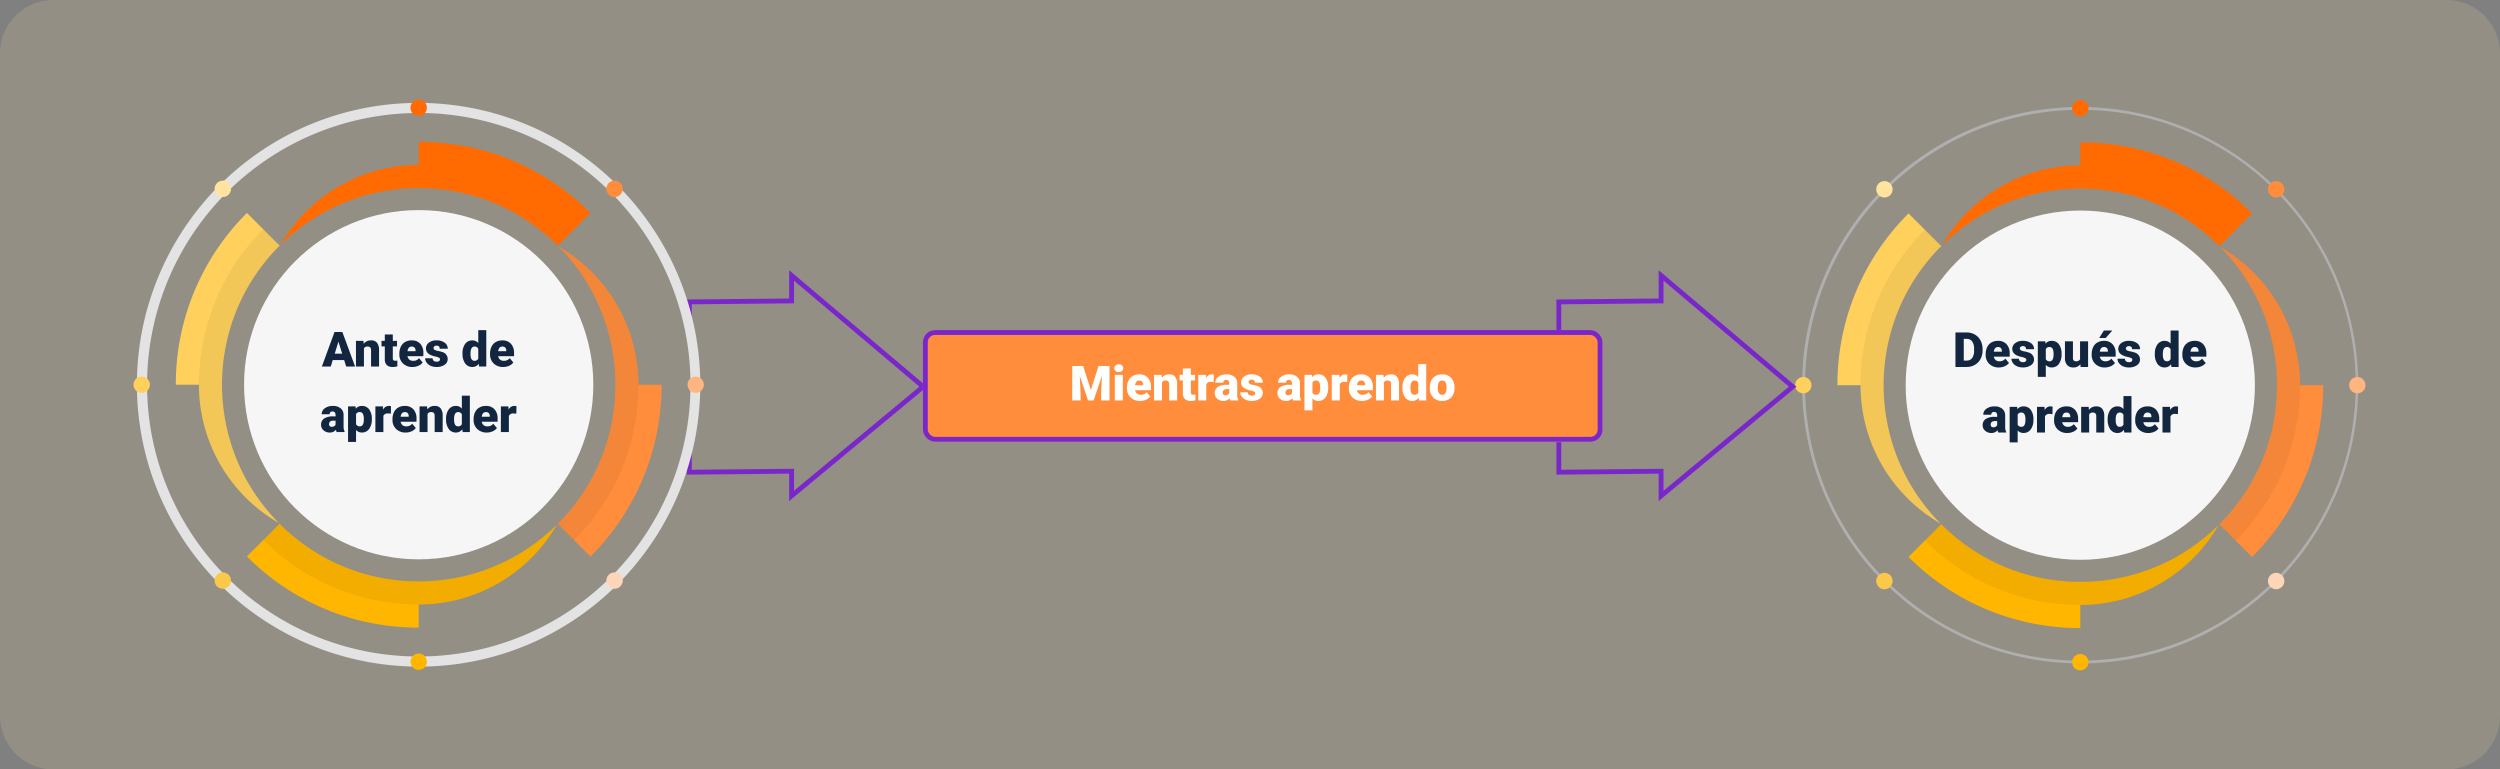 <svg xmlns="http://www.w3.org/2000/svg" width="1030" height="317" viewBox="0 0 1030 317">
  <rect x="0" y="0" width="1030" height="317" fill="#808080" stroke="none"/>
  <g id="Grupo_124313" data-name="Grupo 124313" transform="translate(-285 -5216)">
    <path id="Trazado_188113" data-name="Trazado 188113" d="M22,0h986a22,22,0,0,1,22,22V295a22,22,0,0,1-22,22H22A22,22,0,0,1,0,295V22A22,22,0,0,1,22,0Z" transform="translate(285 5216)" fill="#ffe39f" opacity="0.15"/>
    <g id="Grupo_124254" data-name="Grupo 124254" transform="translate(100.237 16)">
      <g id="Grupo_124253" data-name="Grupo 124253" transform="translate(266.938 4312.527)">
        <g id="Grupo_57996" data-name="Grupo 57996" transform="translate(657.405 928.663)">
          <g id="Grupo_57995" data-name="Grupo 57995" transform="translate(0 0)">
            <g id="Grupo_57990" data-name="Grupo 57990" transform="translate(2.86 2.863)">
              <path id="Trazado_112166" data-name="Trazado 112166" d="M137.9,252.534A114.667,114.667,0,0,1,93.275,32.267a114.666,114.666,0,0,1,89.241,211.256A113.832,113.832,0,0,1,137.9,252.534Zm0-228.087A113.478,113.478,0,0,0,93.739,242.429,113.478,113.478,0,0,0,182.058,33.362,112.747,112.747,0,0,0,137.9,24.447Z" transform="translate(-23.257 -23.257)" fill="#afafaf"/>
            </g>
            <g id="Grupo_57991" data-name="Grupo 57991" transform="translate(17.435 17.438)">
              <path id="Trazado_112167" data-name="Trazado 112167" d="M147.219,68.473h0l6.731-6.731,6.731-6.731a99.426,99.426,0,0,0-70.756-29.3v9.516A65.7,65.7,0,0,0,32.946,68.157h0A81.744,81.744,0,0,1,46.628,57.248l.524-.333c2.137-1.333,4.333-2.559,6.57-3.684l.036-.018a81.4,81.4,0,0,1,72.327,0l.054.03q1.643.821,3.249,1.72l.428.244c.922.518,1.833,1.065,2.732,1.625l.857.536q1.116.714,2.214,1.47c.333.226.661.458.994.69a81.954,81.954,0,0,1,10.284,8.63l.232.411Z" transform="translate(10.142 -25.706)" fill="#ff6b00"/>
              <path id="Trazado_112168" data-name="Trazado 112168" d="M68.157,158.365a81.5,81.5,0,0,1-10.909-13.682l-.333-.524q-2-3.2-3.684-6.57l-.018-.036a81.4,81.4,0,0,1,0-72.327l.03-.054q.821-1.643,1.72-3.249l.244-.423c.518-.922,1.065-1.833,1.625-2.738l.536-.857c.476-.744.964-1.476,1.47-2.208.226-.333.458-.667.69-1a81.951,81.951,0,0,1,8.63-10.284l.411-.226-.1-.1h0l-6.731-6.731L55.011,30.63a99.44,99.44,0,0,0-29.3,70.762h9.516a65.693,65.693,0,0,0,32.935,56.973Z" transform="translate(-25.706 -1.325)" fill="#ffd05c"/>
              <path id="Trazado_112169" data-name="Trazado 112169" d="M144.159,63.779q-3.2,2-6.57,3.684l-.036.018a80.6,80.6,0,0,1-36.161,8.475,80.629,80.629,0,0,1-36.167-8.475l-.054-.024q-1.643-.821-3.249-1.726l-.423-.238q-1.384-.786-2.738-1.625c-.286-.179-.571-.363-.857-.542-.744-.476-1.476-.964-2.208-1.464q-.5-.339-1-.7a81.448,81.448,0,0,1-10.284-8.63l-.226-.4-.1.089h0l-6.731,6.731L30.63,65.683a99.421,99.421,0,0,0,70.762,29.311V85.478a65.713,65.713,0,0,0,56.973-32.935v-.006a81.2,81.2,0,0,1-13.682,10.909Z" transform="translate(-1.325 105.139)" fill="#ffb600"/>
              <path id="Trazado_112170" data-name="Trazado 112170" d="M85.478,89.925A65.708,65.708,0,0,0,52.537,32.946h0A81.444,81.444,0,0,1,63.446,46.628l.333.524c1.333,2.137,2.565,4.333,3.684,6.57l.018.036a80.629,80.629,0,0,1,8.475,36.167,80.6,80.6,0,0,1-8.475,36.161l-.024.054q-.821,1.643-1.726,3.249l-.238.428q-.786,1.384-1.625,2.732c-.179.286-.363.571-.542.857q-.714,1.116-1.464,2.214c-.232.333-.458.661-.7.994a81.957,81.957,0,0,1-8.63,10.284l-.4.232.089.089h0l6.731,6.731,6.731,6.731A99.407,99.407,0,0,0,94.994,89.925Z" transform="translate(105.139 10.142)" fill="#ff8d3b"/>
            </g>
            <circle id="Elipse_6296" data-name="Elipse 6296" cx="71.945" cy="71.945" r="71.945" transform="translate(45.555 45.558)" fill="#f6f6f6"/>
            <g id="Grupo_57993" data-name="Grupo 57993" transform="translate(26.952 26.954)" opacity="0.05" style="mix-blend-mode: multiply;isolation: isolate">
              <path id="Trazado_112171" data-name="Trazado 112171" d="M32.946,60.24h0A81.744,81.744,0,0,1,46.628,49.331L47.152,49c2.137-1.333,4.333-2.559,6.57-3.684l.036-.018a81.4,81.4,0,0,1,72.327,0l.054.03q1.643.821,3.249,1.72l.428.244c.922.518,1.833,1.065,2.732,1.625l.857.536q1.116.714,2.214,1.47c.333.226.661.458.994.69A81.955,81.955,0,0,1,146.9,60.24l.232.411.089-.1h0l6.731-6.731h0A90.267,90.267,0,0,0,89.925,27.3c-.506,0-1.006.012-1.512.018A65.72,65.72,0,0,0,32.946,60.24Z" transform="translate(0.626 -27.305)" fill="#ff6b00"/>
              <path id="Trazado_112172" data-name="Trazado 112172" d="M60.24,152.765h0a81.5,81.5,0,0,1-10.909-13.682L49,138.559q-2-3.2-3.684-6.57l-.018-.036a81.4,81.4,0,0,1,0-72.327l.03-.054q.821-1.643,1.72-3.249l.244-.423c.518-.922,1.065-1.833,1.625-2.738l.536-.857c.476-.744.964-1.476,1.47-2.208.226-.333.458-.667.69-.994a81.584,81.584,0,0,1,8.63-10.29l.411-.226-.1-.1h0l-6.731-6.731A90.281,90.281,0,0,0,27.3,95.792h0c0,.5.012,1.006.018,1.506A65.7,65.7,0,0,0,60.24,152.765Z" transform="translate(-27.305 -5.242)"/>
              <path id="Trazado_112173" data-name="Trazado 112173" d="M152.765,52.543h0a81.466,81.466,0,0,1-13.682,10.9l-.524.333q-3.2,2-6.57,3.684l-.036.018a80.6,80.6,0,0,1-36.161,8.475,80.629,80.629,0,0,1-36.167-8.475l-.054-.024q-1.643-.821-3.249-1.726l-.423-.238q-1.384-.786-2.738-1.625c-.286-.179-.571-.363-.857-.542-.744-.476-1.476-.964-2.208-1.464-.333-.226-.667-.458-.994-.7a81.534,81.534,0,0,1-10.29-8.624l-.226-.411-.1.1-6.731,6.725A90.261,90.261,0,0,0,95.792,85.478h0c.5,0,1.006-.012,1.506-.024A65.686,65.686,0,0,0,152.765,52.543Z" transform="translate(-5.242 95.623)"/>
              <path id="Trazado_112174" data-name="Trazado 112174" d="M85.478,89.925h0v-.006c0-.5-.012-1-.024-1.5A65.7,65.7,0,0,0,52.537,32.946h0A81.444,81.444,0,0,1,63.446,46.628l.333.524c1.333,2.137,2.565,4.333,3.684,6.57l.018.036a80.629,80.629,0,0,1,8.475,36.167,80.6,80.6,0,0,1-8.475,36.161l-.024.054q-.821,1.643-1.726,3.249l-.238.428q-.786,1.384-1.625,2.732c-.179.286-.363.571-.542.857q-.714,1.116-1.464,2.214c-.232.333-.458.661-.7.994a81.957,81.957,0,0,1-8.63,10.284l-.4.232.089.1,6.731,6.725A90.247,90.247,0,0,0,85.478,89.925Z" transform="translate(95.623 0.626)"/>
            </g>
            <path id="Trazado_112176" data-name="Trazado 112176" d="M45.327,29.525A3.374,3.374,0,1,1,48.7,26.15,3.376,3.376,0,0,1,45.327,29.525Z" transform="translate(72.174 -22.776)" fill="#ff6b00"/>
            <path id="Trazado_112178" data-name="Trazado 112178" d="M56.5,34.153a3.373,3.373,0,1,1,4.767,0A3.369,3.369,0,0,1,56.5,34.153Z" transform="translate(139.313 5.037)" fill="#ff8d3b"/>
            <circle id="Elipse_6297" data-name="Elipse 6297" cx="3.374" cy="3.374" r="3.374" transform="translate(228.252 114.128)" fill="#ffb580"/>
            <path id="Trazado_112181" data-name="Trazado 112181" d="M56.5,56.5a3.371,3.371,0,1,1,0,4.767A3.362,3.362,0,0,1,56.5,56.5Z" transform="translate(139.313 139.315)" fill="#fdd6b9"/>
            <path id="Trazado_112183" data-name="Trazado 112183" d="M45.327,61.129A3.374,3.374,0,1,1,41.953,64.5,3.376,3.376,0,0,1,45.327,61.129Z" transform="translate(72.174 167.124)" fill="#ffb600"/>
            <path id="Trazado_112185" data-name="Trazado 112185" d="M34.153,56.5a3.373,3.373,0,1,1-4.773,0A3.373,3.373,0,0,1,34.153,56.5Z" transform="translate(5.035 139.315)" fill="#fcc849"/>
            <circle id="Elipse_6298" data-name="Elipse 6298" cx="3.374" cy="3.374" r="3.374" transform="translate(0 114.128)" fill="#ffd05c"/>
            <path id="Trazado_112188" data-name="Trazado 112188" d="M34.153,34.153a3.375,3.375,0,1,1,0-4.773A3.38,3.38,0,0,1,34.153,34.153Z" transform="translate(5.035 5.037)" fill="#ffe39f"/>
          </g>
        </g>
        <path id="Trazado_188112" data-name="Trazado 188112" d="M11.565,19V4.781h4.58a6.737,6.737,0,0,1,3.389.854,6.006,6.006,0,0,1,2.349,2.412,7.283,7.283,0,0,1,.854,3.491v.654a7.325,7.325,0,0,1-.825,3.5,6.032,6.032,0,0,1-2.324,2.422A6.589,6.589,0,0,1,16.242,19ZM14.992,7.428v8.936h1.191a2.666,2.666,0,0,0,2.266-1.05,5.145,5.145,0,0,0,.791-3.12v-.615a5.1,5.1,0,0,0-.791-3.105,2.713,2.713,0,0,0-2.3-1.045ZM29.455,19.2a5.432,5.432,0,0,1-3.936-1.45,5.008,5.008,0,0,1-1.5-3.774V13.7a6.489,6.489,0,0,1,.6-2.861,4.395,4.395,0,0,1,1.753-1.919A5.292,5.292,0,0,1,29.1,8.238,4.574,4.574,0,0,1,32.619,9.62a5.43,5.43,0,0,1,1.289,3.853v1.279H27.365a2.372,2.372,0,0,0,.771,1.4,2.3,2.3,0,0,0,1.543.508,2.958,2.958,0,0,0,2.441-1.094l1.5,1.777a4.2,4.2,0,0,1-1.743,1.353A5.891,5.891,0,0,1,29.455,19.2Zm-.371-8.418q-1.445,0-1.719,1.914h3.32v-.254a1.63,1.63,0,0,0-.4-1.226A1.593,1.593,0,0,0,29.084,10.777Zm11.68,5.254a.76.76,0,0,0-.439-.674,6.685,6.685,0,0,0-1.67-.527,7.615,7.615,0,0,1-2.031-.718A3.4,3.4,0,0,1,35.4,13.033a2.577,2.577,0,0,1-.42-1.455,2.92,2.92,0,0,1,1.2-2.4,4.948,4.948,0,0,1,3.145-.942,5.482,5.482,0,0,1,3.359.947,2.962,2.962,0,0,1,1.27,2.49h-3.3q0-1.27-1.338-1.27a1.326,1.326,0,0,0-.869.288.892.892,0,0,0-.352.718.819.819,0,0,0,.43.713,4.06,4.06,0,0,0,1.372.449,11.857,11.857,0,0,1,1.655.42,3.007,3.007,0,0,1,2.383,2.939,2.767,2.767,0,0,1-1.284,2.354,5.632,5.632,0,0,1-3.325.908,5.747,5.747,0,0,1-2.422-.488,4.05,4.05,0,0,1-1.66-1.328,3.007,3.007,0,0,1-.6-1.768h3.076a1.272,1.272,0,0,0,.488,1.069,2.009,2.009,0,0,0,1.2.337,1.58,1.58,0,0,0,1.011-.273A.875.875,0,0,0,40.764,16.031Zm14.521-2.236a6.372,6.372,0,0,1-1.108,3.931,3.554,3.554,0,0,1-2.993,1.47,3.046,3.046,0,0,1-2.393-1.064v4.932H45.5V8.434h3.076l.1.977a3.046,3.046,0,0,1,2.49-1.172A3.582,3.582,0,0,1,54.2,9.679a6.45,6.45,0,0,1,1.084,3.96Zm-3.291-.205q0-2.812-1.641-2.812a1.549,1.549,0,0,0-1.562.84v4.16a1.6,1.6,0,0,0,1.582.879q1.572,0,1.621-2.715Zm11.035,4.268A3.393,3.393,0,0,1,60.207,19.2a3.328,3.328,0,0,1-2.632-1.011,4.251,4.251,0,0,1-.894-2.905V8.434h3.291V15.3a1.183,1.183,0,0,0,1.318,1.357,1.72,1.72,0,0,0,1.611-.811V8.434h3.311V19H63.127Zm10.1,1.338a5.432,5.432,0,0,1-3.936-1.45,5.008,5.008,0,0,1-1.5-3.774V13.7a6.489,6.489,0,0,1,.6-2.861,4.395,4.395,0,0,1,1.753-1.919,5.292,5.292,0,0,1,2.734-.679A4.574,4.574,0,0,1,76.291,9.62a5.43,5.43,0,0,1,1.289,3.853v1.279H71.037a2.372,2.372,0,0,0,.771,1.4,2.3,2.3,0,0,0,1.543.508,2.958,2.958,0,0,0,2.441-1.094l1.5,1.777a4.2,4.2,0,0,1-1.743,1.353A5.891,5.891,0,0,1,73.127,19.2Zm-.371-8.418q-1.445,0-1.719,1.914h3.32v-.254a1.63,1.63,0,0,0-.4-1.226A1.593,1.593,0,0,0,72.756,10.777ZM72.717,3.99h3.477L73.479,7.057l-2.686,0ZM84.436,16.031A.76.76,0,0,0,84,15.357a6.685,6.685,0,0,0-1.67-.527,7.615,7.615,0,0,1-2.031-.718,3.4,3.4,0,0,1-1.221-1.079,2.577,2.577,0,0,1-.42-1.455,2.92,2.92,0,0,1,1.2-2.4A4.948,4.948,0,0,1,83,8.238a5.482,5.482,0,0,1,3.359.947,2.962,2.962,0,0,1,1.27,2.49h-3.3q0-1.27-1.338-1.27a1.326,1.326,0,0,0-.869.288.892.892,0,0,0-.352.718.819.819,0,0,0,.43.713,4.06,4.06,0,0,0,1.372.449,11.857,11.857,0,0,1,1.655.42,3.007,3.007,0,0,1,2.383,2.939,2.767,2.767,0,0,1-1.284,2.354A5.631,5.631,0,0,1,83,19.2a5.747,5.747,0,0,1-2.422-.488,4.05,4.05,0,0,1-1.66-1.328,3.007,3.007,0,0,1-.6-1.768H81.4a1.272,1.272,0,0,0,.488,1.069,2.009,2.009,0,0,0,1.2.337,1.58,1.58,0,0,0,1.011-.273A.875.875,0,0,0,84.436,16.031Zm9.277-2.393A6.455,6.455,0,0,1,94.8,9.684a3.568,3.568,0,0,1,3.027-1.445,3.035,3.035,0,0,1,2.383,1.113V4h3.3V19h-2.959l-.166-1.133A3.116,3.116,0,0,1,97.8,19.2a3.562,3.562,0,0,1-2.988-1.445A6.659,6.659,0,0,1,93.713,13.639ZM97,13.844q0,2.813,1.641,2.813a1.62,1.62,0,0,0,1.563-.918V11.715a1.576,1.576,0,0,0-1.543-.937q-1.523,0-1.65,2.461ZM110.49,19.2a5.432,5.432,0,0,1-3.936-1.45,5.008,5.008,0,0,1-1.5-3.774V13.7a6.489,6.489,0,0,1,.6-2.861A4.395,4.395,0,0,1,107.4,8.917a5.292,5.292,0,0,1,2.734-.679,4.574,4.574,0,0,1,3.516,1.382,5.43,5.43,0,0,1,1.289,3.853v1.279H108.4a2.372,2.372,0,0,0,.771,1.4,2.3,2.3,0,0,0,1.543.508,2.958,2.958,0,0,0,2.441-1.094l1.5,1.777a4.2,4.2,0,0,1-1.743,1.353A5.891,5.891,0,0,1,110.49,19.2Zm-.371-8.418q-1.445,0-1.719,1.914h3.32v-.254a1.63,1.63,0,0,0-.4-1.226A1.593,1.593,0,0,0,110.119,10.777ZM29.216,46a3.716,3.716,0,0,1-.312-.947A3.06,3.06,0,0,1,26.364,46.2a3.749,3.749,0,0,1-2.539-.9,2.875,2.875,0,0,1-1.045-2.271,2.955,2.955,0,0,1,1.27-2.6,6.468,6.468,0,0,1,3.691-.879h1.016v-.559q0-1.462-1.26-1.462a1.03,1.03,0,0,0-1.172,1.158H23.034a2.95,2.95,0,0,1,1.3-2.487,5.479,5.479,0,0,1,3.325-.956,4.8,4.8,0,0,1,3.193.986,3.429,3.429,0,0,1,1.2,2.705v4.678a4.79,4.79,0,0,0,.449,2.227V46Zm-2.061-2.148a1.836,1.836,0,0,0,1.021-.264,1.653,1.653,0,0,0,.581-.6V41.3H27.8q-1.719,0-1.719,1.543a.942.942,0,0,0,.3.728A1.1,1.1,0,0,0,27.155,43.852Zm16.533-3.057a6.372,6.372,0,0,1-1.108,3.931,3.554,3.554,0,0,1-2.993,1.47,3.046,3.046,0,0,1-2.393-1.064v4.932H33.9V35.434H36.98l.1.977a3.046,3.046,0,0,1,2.49-1.172,3.582,3.582,0,0,1,3.037,1.44,6.45,6.45,0,0,1,1.084,3.96ZM40.4,40.59q0-2.812-1.641-2.812a1.549,1.549,0,0,0-1.562.84v4.16a1.6,1.6,0,0,0,1.582.879q1.572,0,1.621-2.715ZM51.53,38.412l-1.084-.078a1.947,1.947,0,0,0-1.992.977V46H45.163V35.434h3.086l.107,1.357a2.548,2.548,0,0,1,2.314-1.553,3.209,3.209,0,0,1,.918.117ZM57.644,46.2a5.432,5.432,0,0,1-3.936-1.45,5.008,5.008,0,0,1-1.5-3.774V40.7a6.489,6.489,0,0,1,.6-2.861,4.395,4.395,0,0,1,1.753-1.919,5.292,5.292,0,0,1,2.734-.679,4.574,4.574,0,0,1,3.516,1.382A5.43,5.43,0,0,1,62.1,40.473v1.279H55.554a2.372,2.372,0,0,0,.771,1.4,2.3,2.3,0,0,0,1.543.508,2.958,2.958,0,0,0,2.441-1.094l1.5,1.777a4.2,4.2,0,0,1-1.743,1.353A5.891,5.891,0,0,1,57.644,46.2Zm-.371-8.418q-1.445,0-1.719,1.914h3.32v-.254a1.63,1.63,0,0,0-.4-1.226A1.593,1.593,0,0,0,57.273,37.777Zm9.17-2.344.107,1.24a3.583,3.583,0,0,1,3.018-1.436,3.015,3.015,0,0,1,2.466.986,4.7,4.7,0,0,1,.845,2.969V46h-3.3V39.33a1.783,1.783,0,0,0-.322-1.177,1.491,1.491,0,0,0-1.172-.376,1.569,1.569,0,0,0-1.436.762V46H63.357V35.434Zm7.842,5.205a6.455,6.455,0,0,1,1.084-3.955A3.568,3.568,0,0,1,78.4,35.238a3.035,3.035,0,0,1,2.383,1.113V31h3.3V46H81.12l-.166-1.133A3.116,3.116,0,0,1,78.376,46.2a3.562,3.562,0,0,1-2.988-1.445A6.659,6.659,0,0,1,74.284,40.639Zm3.291.205q0,2.813,1.641,2.813a1.62,1.62,0,0,0,1.563-.918V38.715a1.576,1.576,0,0,0-1.543-.937q-1.523,0-1.65,2.461ZM91.062,46.2a5.432,5.432,0,0,1-3.936-1.45,5.008,5.008,0,0,1-1.5-3.774V40.7a6.489,6.489,0,0,1,.6-2.861,4.395,4.395,0,0,1,1.753-1.919,5.292,5.292,0,0,1,2.734-.679,4.574,4.574,0,0,1,3.516,1.382,5.43,5.43,0,0,1,1.289,3.853v1.279H88.972a2.372,2.372,0,0,0,.771,1.4,2.3,2.3,0,0,0,1.543.508,2.958,2.958,0,0,0,2.441-1.094l1.5,1.777a4.2,4.2,0,0,1-1.743,1.353A5.891,5.891,0,0,1,91.062,46.2Zm-.371-8.418q-1.445,0-1.719,1.914h3.32v-.254a1.63,1.63,0,0,0-.4-1.226A1.593,1.593,0,0,0,90.691,37.777Zm12.539.635-1.084-.078a1.947,1.947,0,0,0-1.992.977V46H96.862V35.434h3.086l.107,1.357a2.548,2.548,0,0,1,2.314-1.553,3.209,3.209,0,0,1,.918.117Z" transform="translate(711.905 1019.665)" fill="#12263f"/>
      </g>
      <path id="Trazado_187233" data-name="Trazado 187233" d="M-7347.448-10330.6v-12.41l42.134-.4v-10.483l54.21,45.814-54.21,45v-10.166l-42.134.4v-12.364" transform="translate(7816.211 15667.389)" fill="none" stroke="#7926cb" stroke-width="2"/>
      <path id="Trazado_187234" data-name="Trazado 187234" d="M-7347.448-10330.6v-12.41l42.134-.4v-10.483l54.21,45.814-54.21,45v-10.166l-42.134.4v-12.364" transform="translate(8174.448 15667.389)" fill="none" stroke="#7926cb" stroke-width="2"/>
      <g id="Rectángulo_38656" data-name="Rectángulo 38656" transform="translate(565 5336)" fill="#ff8d3b" stroke="#7926cb" stroke-width="2">
        <rect width="280" height="46" rx="5" stroke="none"/>
        <rect x="1" y="1" width="278" height="44" rx="4" fill="none"/>
      </g>
      <path id="Trazado_188111" data-name="Trazado 188111" d="M33.025,4.781,36.2,14.674l3.164-9.893h4.512V19H40.438V15.68l.332-6.8L37.332,19H35.066L31.619,8.873l.332,6.807V19H28.523V4.781ZM49.373,19h-3.3V8.434h3.3Zm-3.5-13.3a1.482,1.482,0,0,1,.508-1.159,2.149,2.149,0,0,1,2.637,0A1.482,1.482,0,0,1,49.529,5.7a1.482,1.482,0,0,1-.508,1.159,2.149,2.149,0,0,1-2.637,0A1.482,1.482,0,0,1,45.877,5.7ZM56.512,19.2a5.432,5.432,0,0,1-3.936-1.45,5.008,5.008,0,0,1-1.5-3.774V13.7a6.489,6.489,0,0,1,.6-2.861,4.395,4.395,0,0,1,1.753-1.919,5.292,5.292,0,0,1,2.734-.679A4.574,4.574,0,0,1,59.676,9.62a5.43,5.43,0,0,1,1.289,3.853v1.279H54.422a2.372,2.372,0,0,0,.771,1.4,2.3,2.3,0,0,0,1.543.508,2.958,2.958,0,0,0,2.441-1.094l1.5,1.777a4.2,4.2,0,0,1-1.743,1.353A5.891,5.891,0,0,1,56.512,19.2Zm-.371-8.418q-1.445,0-1.719,1.914h3.32v-.254a1.63,1.63,0,0,0-.4-1.226A1.593,1.593,0,0,0,56.141,10.777Zm9.17-2.344.107,1.24a3.583,3.583,0,0,1,3.018-1.436,3.015,3.015,0,0,1,2.466.986,4.7,4.7,0,0,1,.845,2.969V19h-3.3V12.33a1.783,1.783,0,0,0-.322-1.177,1.491,1.491,0,0,0-1.172-.376,1.569,1.569,0,0,0-1.436.762V19H62.225V8.434ZM77.4,5.807V8.434h1.738v2.285H77.4v4.834a1.234,1.234,0,0,0,.215.83,1.152,1.152,0,0,0,.85.234,4.828,4.828,0,0,0,.82-.059v2.354a6.074,6.074,0,0,1-1.855.283,3.448,3.448,0,0,1-2.51-.8,3.282,3.282,0,0,1-.811-2.432V10.719H72.762V8.434h1.348V5.807Zm9.424,5.605-1.084-.078a1.947,1.947,0,0,0-1.992.977V19H80.457V8.434h3.086l.107,1.357a2.548,2.548,0,0,1,2.314-1.553,3.209,3.209,0,0,1,.918.117ZM93.67,19a3.716,3.716,0,0,1-.312-.947A3.06,3.06,0,0,1,90.818,19.2a3.749,3.749,0,0,1-2.539-.9,2.875,2.875,0,0,1-1.045-2.271,2.955,2.955,0,0,1,1.27-2.6,6.468,6.468,0,0,1,3.691-.879h1.016v-.559q0-1.462-1.26-1.462a1.03,1.03,0,0,0-1.172,1.158H87.488a2.95,2.95,0,0,1,1.3-2.487,5.479,5.479,0,0,1,3.325-.956,4.8,4.8,0,0,1,3.193.986,3.429,3.429,0,0,1,1.2,2.705v4.678a4.79,4.79,0,0,0,.449,2.227V19Zm-2.061-2.148a1.836,1.836,0,0,0,1.021-.264,1.653,1.653,0,0,0,.581-.6V14.3h-.957q-1.719,0-1.719,1.543a.942.942,0,0,0,.3.728A1.1,1.1,0,0,0,91.609,16.852Zm12.256-.82a.76.76,0,0,0-.439-.674,6.685,6.685,0,0,0-1.67-.527,7.615,7.615,0,0,1-2.031-.718A3.4,3.4,0,0,1,98.5,13.033a2.577,2.577,0,0,1-.42-1.455,2.92,2.92,0,0,1,1.2-2.4,4.948,4.948,0,0,1,3.145-.942,5.482,5.482,0,0,1,3.359.947,2.962,2.962,0,0,1,1.27,2.49h-3.3q0-1.27-1.338-1.27a1.326,1.326,0,0,0-.869.288.892.892,0,0,0-.352.718.819.819,0,0,0,.43.713,4.06,4.06,0,0,0,1.372.449,11.857,11.857,0,0,1,1.655.42,3.007,3.007,0,0,1,2.383,2.939,2.767,2.767,0,0,1-1.284,2.354,5.631,5.631,0,0,1-3.325.908,5.747,5.747,0,0,1-2.422-.488,4.05,4.05,0,0,1-1.66-1.328,3.007,3.007,0,0,1-.6-1.768h3.076a1.272,1.272,0,0,0,.488,1.069,2.009,2.009,0,0,0,1.2.337,1.58,1.58,0,0,0,1.011-.273A.875.875,0,0,0,103.865,16.031ZM119.51,19a3.716,3.716,0,0,1-.312-.947,3.06,3.06,0,0,1-2.539,1.143,3.749,3.749,0,0,1-2.539-.9,2.875,2.875,0,0,1-1.045-2.271,2.955,2.955,0,0,1,1.27-2.6,6.468,6.468,0,0,1,3.691-.879h1.016v-.559q0-1.462-1.26-1.462a1.03,1.03,0,0,0-1.172,1.158h-3.291a2.95,2.95,0,0,1,1.3-2.487,5.479,5.479,0,0,1,3.325-.956,4.8,4.8,0,0,1,3.193.986,3.429,3.429,0,0,1,1.2,2.705v4.678a4.79,4.79,0,0,0,.449,2.227V19Zm-2.061-2.148a1.836,1.836,0,0,0,1.021-.264,1.653,1.653,0,0,0,.581-.6V14.3h-.957q-1.719,0-1.719,1.543a.942.942,0,0,0,.3.728A1.1,1.1,0,0,0,117.449,16.852Zm16.533-3.057a6.372,6.372,0,0,1-1.108,3.931,3.554,3.554,0,0,1-2.993,1.47,3.046,3.046,0,0,1-2.393-1.064v4.932H124.2V8.434h3.076l.1.977a3.046,3.046,0,0,1,2.49-1.172,3.582,3.582,0,0,1,3.037,1.44,6.45,6.45,0,0,1,1.084,3.96Zm-3.291-.205q0-2.812-1.641-2.812a1.549,1.549,0,0,0-1.562.84v4.16a1.6,1.6,0,0,0,1.582.879q1.572,0,1.621-2.715Zm11.133-2.178-1.084-.078a1.947,1.947,0,0,0-1.992.977V19h-3.291V8.434h3.086l.107,1.357a2.548,2.548,0,0,1,2.314-1.553,3.209,3.209,0,0,1,.918.117Zm6.113,7.783A5.432,5.432,0,0,1,144,17.745a5.008,5.008,0,0,1-1.5-3.774V13.7a6.489,6.489,0,0,1,.6-2.861,4.395,4.395,0,0,1,1.753-1.919,5.292,5.292,0,0,1,2.734-.679A4.574,4.574,0,0,1,151.1,9.62a5.43,5.43,0,0,1,1.289,3.853v1.279h-6.543a2.372,2.372,0,0,0,.771,1.4,2.3,2.3,0,0,0,1.543.508,2.958,2.958,0,0,0,2.441-1.094l1.5,1.777a4.2,4.2,0,0,1-1.743,1.353A5.891,5.891,0,0,1,147.938,19.2Zm-.371-8.418q-1.445,0-1.719,1.914h3.32v-.254a1.63,1.63,0,0,0-.4-1.226A1.593,1.593,0,0,0,147.566,10.777Zm9.17-2.344.107,1.24a3.583,3.583,0,0,1,3.018-1.436,3.015,3.015,0,0,1,2.466.986,4.7,4.7,0,0,1,.845,2.969V19h-3.3V12.33a1.783,1.783,0,0,0-.322-1.177,1.491,1.491,0,0,0-1.172-.376,1.569,1.569,0,0,0-1.436.762V19H153.65V8.434Zm7.842,5.205a6.455,6.455,0,0,1,1.084-3.955,3.568,3.568,0,0,1,3.027-1.445,3.035,3.035,0,0,1,2.383,1.113V4h3.3V19h-2.959l-.166-1.133A3.116,3.116,0,0,1,168.67,19.2a3.562,3.562,0,0,1-2.988-1.445A6.659,6.659,0,0,1,164.578,13.639Zm3.291.205q0,2.813,1.641,2.813a1.62,1.62,0,0,0,1.563-.918V11.715a1.576,1.576,0,0,0-1.543-.937q-1.523,0-1.65,2.461Zm7.959-.225a6.236,6.236,0,0,1,.615-2.817,4.4,4.4,0,0,1,1.768-1.9,5.323,5.323,0,0,1,2.705-.664,4.858,4.858,0,0,1,3.74,1.47,5.64,5.64,0,0,1,1.367,4v.117a5.472,5.472,0,0,1-1.372,3.921,4.871,4.871,0,0,1-3.716,1.45,4.927,4.927,0,0,1-3.623-1.353,5.29,5.29,0,0,1-1.475-3.667Zm3.291.205a3.932,3.932,0,0,0,.459,2.148,1.529,1.529,0,0,0,1.357.684q1.758,0,1.8-2.705v-.332q0-2.842-1.816-2.842-1.65,0-1.787,2.451Z" transform="translate(598 5346)" fill="#fff"/>
      <g id="Grupo_57997" data-name="Grupo 57997" transform="translate(-417.643 4312.337)">
        <g id="Grupo_57996-2" data-name="Grupo 57996" transform="translate(657.405 928.663)">
          <g id="Grupo_57995-2" data-name="Grupo 57995" transform="translate(0 0)">
            <g id="Grupo_57990-2" data-name="Grupo 57990" transform="translate(2.86 2.863)">
              <path id="Trazado_112166-2" data-name="Trazado 112166" d="M137.9,252.534A114.667,114.667,0,0,1,93.275,32.267a114.666,114.666,0,0,1,89.241,211.256A113.832,113.832,0,0,1,137.9,252.534Zm0-228.087A113.478,113.478,0,0,0,93.739,242.429,113.478,113.478,0,0,0,182.058,33.362,112.747,112.747,0,0,0,137.9,24.447Z" transform="translate(-23.257 -23.257)" fill="#fff" stroke="#e3e3e3" stroke-width="3"/>
            </g>
            <g id="Grupo_57991-2" data-name="Grupo 57991" transform="translate(17.435 17.438)">
              <path id="Trazado_112167-2" data-name="Trazado 112167" d="M147.219,68.473h0l6.731-6.731,6.731-6.731a99.426,99.426,0,0,0-70.756-29.3v9.516A65.7,65.7,0,0,0,32.946,68.157h0A81.744,81.744,0,0,1,46.628,57.248l.524-.333c2.137-1.333,4.333-2.559,6.57-3.684l.036-.018a81.4,81.4,0,0,1,72.327,0l.054.03q1.643.821,3.249,1.72l.428.244c.922.518,1.833,1.065,2.732,1.625l.857.536q1.116.714,2.214,1.47c.333.226.661.458.994.69a81.954,81.954,0,0,1,10.284,8.63l.232.411Z" transform="translate(10.142 -25.706)" fill="#ff6b00"/>
              <path id="Trazado_112168-2" data-name="Trazado 112168" d="M68.157,158.365a81.5,81.5,0,0,1-10.909-13.682l-.333-.524q-2-3.2-3.684-6.57l-.018-.036a81.4,81.4,0,0,1,0-72.327l.03-.054q.821-1.643,1.72-3.249l.244-.423c.518-.922,1.065-1.833,1.625-2.738l.536-.857c.476-.744.964-1.476,1.47-2.208.226-.333.458-.667.69-1a81.951,81.951,0,0,1,8.63-10.284l.411-.226-.1-.1h0l-6.731-6.731L55.011,30.63a99.44,99.44,0,0,0-29.3,70.762h9.516a65.693,65.693,0,0,0,32.935,56.973Z" transform="translate(-25.706 -1.325)" fill="#ffd05c"/>
              <path id="Trazado_112169-2" data-name="Trazado 112169" d="M144.159,63.779q-3.2,2-6.57,3.684l-.036.018a80.6,80.6,0,0,1-36.161,8.475,80.629,80.629,0,0,1-36.167-8.475l-.054-.024q-1.643-.821-3.249-1.726l-.423-.238q-1.384-.786-2.738-1.625c-.286-.179-.571-.363-.857-.542-.744-.476-1.476-.964-2.208-1.464q-.5-.339-1-.7a81.448,81.448,0,0,1-10.284-8.63l-.226-.4-.1.089h0l-6.731,6.731L30.63,65.683a99.421,99.421,0,0,0,70.762,29.311V85.478a65.713,65.713,0,0,0,56.973-32.935v-.006a81.2,81.2,0,0,1-13.682,10.909Z" transform="translate(-1.325 105.139)" fill="#ffb600"/>
              <path id="Trazado_112170-2" data-name="Trazado 112170" d="M85.478,89.925A65.708,65.708,0,0,0,52.537,32.946h0A81.444,81.444,0,0,1,63.446,46.628l.333.524c1.333,2.137,2.565,4.333,3.684,6.57l.018.036a80.629,80.629,0,0,1,8.475,36.167,80.6,80.6,0,0,1-8.475,36.161l-.024.054q-.821,1.643-1.726,3.249l-.238.428q-.786,1.384-1.625,2.732c-.179.286-.363.571-.542.857q-.714,1.116-1.464,2.214c-.232.333-.458.661-.7.994a81.957,81.957,0,0,1-8.63,10.284l-.4.232.089.089h0l6.731,6.731,6.731,6.731A99.407,99.407,0,0,0,94.994,89.925Z" transform="translate(105.139 10.142)" fill="#ff8d3b"/>
            </g>
            <circle id="Elipse_6296-2" data-name="Elipse 6296" cx="71.945" cy="71.945" r="71.945" transform="translate(45.555 45.558)" fill="#f6f6f6"/>
            <g id="Grupo_57993-2" data-name="Grupo 57993" transform="translate(26.952 26.954)" opacity="0.05" style="mix-blend-mode: multiply;isolation: isolate">
              <path id="Trazado_112171-2" data-name="Trazado 112171" d="M32.946,60.24h0A81.744,81.744,0,0,1,46.628,49.331L47.152,49c2.137-1.333,4.333-2.559,6.57-3.684l.036-.018a81.4,81.4,0,0,1,72.327,0l.054.03q1.643.821,3.249,1.72l.428.244c.922.518,1.833,1.065,2.732,1.625l.857.536q1.116.714,2.214,1.47c.333.226.661.458.994.69A81.955,81.955,0,0,1,146.9,60.24l.232.411.089-.1h0l6.731-6.731h0A90.267,90.267,0,0,0,89.925,27.3c-.506,0-1.006.012-1.512.018A65.72,65.72,0,0,0,32.946,60.24Z" transform="translate(0.626 -27.305)" fill="#ff6b00"/>
              <path id="Trazado_112172-2" data-name="Trazado 112172" d="M60.24,152.765h0a81.5,81.5,0,0,1-10.909-13.682L49,138.559q-2-3.2-3.684-6.57l-.018-.036a81.4,81.4,0,0,1,0-72.327l.03-.054q.821-1.643,1.72-3.249l.244-.423c.518-.922,1.065-1.833,1.625-2.738l.536-.857c.476-.744.964-1.476,1.47-2.208.226-.333.458-.667.69-.994a81.584,81.584,0,0,1,8.63-10.29l.411-.226-.1-.1h0l-6.731-6.731A90.281,90.281,0,0,0,27.3,95.792h0c0,.5.012,1.006.018,1.506A65.7,65.7,0,0,0,60.24,152.765Z" transform="translate(-27.305 -5.242)"/>
              <path id="Trazado_112173-2" data-name="Trazado 112173" d="M152.765,52.543h0a81.466,81.466,0,0,1-13.682,10.9l-.524.333q-3.2,2-6.57,3.684l-.036.018a80.6,80.6,0,0,1-36.161,8.475,80.629,80.629,0,0,1-36.167-8.475l-.054-.024q-1.643-.821-3.249-1.726l-.423-.238q-1.384-.786-2.738-1.625c-.286-.179-.571-.363-.857-.542-.744-.476-1.476-.964-2.208-1.464-.333-.226-.667-.458-.994-.7a81.534,81.534,0,0,1-10.29-8.624l-.226-.411-.1.1-6.731,6.725A90.261,90.261,0,0,0,95.792,85.478h0c.5,0,1.006-.012,1.506-.024A65.686,65.686,0,0,0,152.765,52.543Z" transform="translate(-5.242 95.623)"/>
              <path id="Trazado_112174-2" data-name="Trazado 112174" d="M85.478,89.925h0v-.006c0-.5-.012-1-.024-1.5A65.7,65.7,0,0,0,52.537,32.946h0A81.444,81.444,0,0,1,63.446,46.628l.333.524c1.333,2.137,2.565,4.333,3.684,6.57l.018.036a80.629,80.629,0,0,1,8.475,36.167,80.6,80.6,0,0,1-8.475,36.161l-.024.054q-.821,1.643-1.726,3.249l-.238.428q-.786,1.384-1.625,2.732c-.179.286-.363.571-.542.857q-.714,1.116-1.464,2.214c-.232.333-.458.661-.7.994a81.957,81.957,0,0,1-8.63,10.284l-.4.232.089.1,6.731,6.725A90.247,90.247,0,0,0,85.478,89.925Z" transform="translate(95.623 0.626)"/>
            </g>
            <path id="Trazado_112176-2" data-name="Trazado 112176" d="M45.327,29.525A3.374,3.374,0,1,1,48.7,26.15,3.376,3.376,0,0,1,45.327,29.525Z" transform="translate(72.174 -22.776)" fill="#ff6b00"/>
            <path id="Trazado_112178-2" data-name="Trazado 112178" d="M56.5,34.153a3.373,3.373,0,1,1,4.767,0A3.369,3.369,0,0,1,56.5,34.153Z" transform="translate(139.313 5.037)" fill="#ff8d3b"/>
            <circle id="Elipse_6297-2" data-name="Elipse 6297" cx="3.374" cy="3.374" r="3.374" transform="translate(228.252 114.128)" fill="#ffb580"/>
            <path id="Trazado_112181-2" data-name="Trazado 112181" d="M56.5,56.5a3.371,3.371,0,1,1,0,4.767A3.362,3.362,0,0,1,56.5,56.5Z" transform="translate(139.313 139.315)" fill="#fdd6b9"/>
            <path id="Trazado_112183-2" data-name="Trazado 112183" d="M45.327,61.129A3.374,3.374,0,1,1,41.953,64.5,3.376,3.376,0,0,1,45.327,61.129Z" transform="translate(72.174 167.124)" fill="#ffb600"/>
            <path id="Trazado_112185-2" data-name="Trazado 112185" d="M34.153,56.5a3.373,3.373,0,1,1-4.773,0A3.373,3.373,0,0,1,34.153,56.5Z" transform="translate(5.035 139.315)" fill="#fcc849"/>
            <circle id="Elipse_6298-2" data-name="Elipse 6298" cx="3.374" cy="3.374" r="3.374" transform="translate(0 114.128)" fill="#ffd05c"/>
            <path id="Trazado_112188-2" data-name="Trazado 112188" d="M34.153,34.153a3.375,3.375,0,1,1,0-4.773A3.38,3.38,0,0,1,34.153,34.153Z" transform="translate(5.035 5.037)" fill="#ffe39f"/>
          </g>
        </g>
        <path id="Trazado_188110" data-name="Trazado 188110" d="M32.292,16.344h-4.7L26.775,19H23.112L28.327,4.781H31.55L36.8,19H33.122ZM28.415,13.7h3.057L29.939,8.766ZM40.241,8.434l.107,1.24a3.583,3.583,0,0,1,3.018-1.436,3.015,3.015,0,0,1,2.466.986,4.7,4.7,0,0,1,.845,2.969V19h-3.3V12.33a1.783,1.783,0,0,0-.322-1.177,1.491,1.491,0,0,0-1.172-.376,1.569,1.569,0,0,0-1.436.762V19H37.155V8.434Zm12.09-2.627V8.434h1.738v2.285H52.331v4.834a1.234,1.234,0,0,0,.215.83,1.152,1.152,0,0,0,.85.234,4.828,4.828,0,0,0,.82-.059v2.354a6.074,6.074,0,0,1-1.855.283,3.448,3.448,0,0,1-2.51-.8,3.282,3.282,0,0,1-.811-2.432V10.719H47.692V8.434H49.04V5.807ZM60.476,19.2a5.432,5.432,0,0,1-3.936-1.45,5.008,5.008,0,0,1-1.5-3.774V13.7a6.489,6.489,0,0,1,.6-2.861A4.395,4.395,0,0,1,57.39,8.917a5.292,5.292,0,0,1,2.734-.679A4.574,4.574,0,0,1,63.64,9.62a5.43,5.43,0,0,1,1.289,3.853v1.279H58.386a2.372,2.372,0,0,0,.771,1.4,2.3,2.3,0,0,0,1.543.508,2.958,2.958,0,0,0,2.441-1.094l1.5,1.777A4.2,4.2,0,0,1,62.9,18.692,5.891,5.891,0,0,1,60.476,19.2ZM60.1,10.777q-1.445,0-1.719,1.914h3.32v-.254a1.63,1.63,0,0,0-.4-1.226A1.593,1.593,0,0,0,60.1,10.777Zm11.68,5.254a.76.76,0,0,0-.439-.674,6.685,6.685,0,0,0-1.67-.527,7.615,7.615,0,0,1-2.031-.718,3.4,3.4,0,0,1-1.221-1.079A2.577,2.577,0,0,1,66,11.578a2.92,2.92,0,0,1,1.2-2.4,4.948,4.948,0,0,1,3.145-.942,5.482,5.482,0,0,1,3.359.947,2.962,2.962,0,0,1,1.27,2.49h-3.3q0-1.27-1.338-1.27a1.326,1.326,0,0,0-.869.288.892.892,0,0,0-.352.718.819.819,0,0,0,.43.713,4.06,4.06,0,0,0,1.372.449,11.857,11.857,0,0,1,1.655.42,3.007,3.007,0,0,1,2.383,2.939,2.767,2.767,0,0,1-1.284,2.354,5.631,5.631,0,0,1-3.325.908,5.747,5.747,0,0,1-2.422-.488,4.05,4.05,0,0,1-1.66-1.328,3.007,3.007,0,0,1-.6-1.768h3.076a1.272,1.272,0,0,0,.488,1.069,2.009,2.009,0,0,0,1.2.337,1.58,1.58,0,0,0,1.011-.273A.875.875,0,0,0,71.784,16.031Zm9.277-2.393a6.455,6.455,0,0,1,1.084-3.955,3.568,3.568,0,0,1,3.027-1.445,3.035,3.035,0,0,1,2.383,1.113V4h3.3V19H87.9l-.166-1.133A3.116,3.116,0,0,1,85.153,19.2a3.562,3.562,0,0,1-2.988-1.445A6.659,6.659,0,0,1,81.062,13.639Zm3.291.205q0,2.813,1.641,2.813a1.62,1.62,0,0,0,1.563-.918V11.715a1.576,1.576,0,0,0-1.543-.937q-1.523,0-1.65,2.461ZM97.839,19.2a5.432,5.432,0,0,1-3.936-1.45,5.008,5.008,0,0,1-1.5-3.774V13.7a6.489,6.489,0,0,1,.6-2.861,4.395,4.395,0,0,1,1.753-1.919,5.292,5.292,0,0,1,2.734-.679A4.574,4.574,0,0,1,101,9.62a5.43,5.43,0,0,1,1.289,3.853v1.279H95.749a2.372,2.372,0,0,0,.771,1.4,2.3,2.3,0,0,0,1.543.508,2.958,2.958,0,0,0,2.441-1.094l1.5,1.777a4.2,4.2,0,0,1-1.743,1.353A5.891,5.891,0,0,1,97.839,19.2Zm-.371-8.418q-1.445,0-1.719,1.914h3.32v-.254a1.63,1.63,0,0,0-.4-1.226A1.593,1.593,0,0,0,97.468,10.777ZM29.216,46a3.716,3.716,0,0,1-.312-.947A3.06,3.06,0,0,1,26.364,46.2a3.749,3.749,0,0,1-2.539-.9,2.875,2.875,0,0,1-1.045-2.271,2.955,2.955,0,0,1,1.27-2.6,6.468,6.468,0,0,1,3.691-.879h1.016v-.559q0-1.462-1.26-1.462a1.03,1.03,0,0,0-1.172,1.158H23.034a2.95,2.95,0,0,1,1.3-2.487,5.479,5.479,0,0,1,3.325-.956,4.8,4.8,0,0,1,3.193.986,3.429,3.429,0,0,1,1.2,2.705v4.678a4.79,4.79,0,0,0,.449,2.227V46Zm-2.061-2.148a1.836,1.836,0,0,0,1.021-.264,1.653,1.653,0,0,0,.581-.6V41.3H27.8q-1.719,0-1.719,1.543a.942.942,0,0,0,.3.728A1.1,1.1,0,0,0,27.155,43.852Zm16.533-3.057a6.372,6.372,0,0,1-1.108,3.931,3.554,3.554,0,0,1-2.993,1.47,3.046,3.046,0,0,1-2.393-1.064v4.932H33.9V35.434H36.98l.1.977a3.046,3.046,0,0,1,2.49-1.172,3.582,3.582,0,0,1,3.037,1.44,6.45,6.45,0,0,1,1.084,3.96ZM40.4,40.59q0-2.812-1.641-2.812a1.549,1.549,0,0,0-1.562.84v4.16a1.6,1.6,0,0,0,1.582.879q1.572,0,1.621-2.715ZM51.53,38.412l-1.084-.078a1.947,1.947,0,0,0-1.992.977V46H45.163V35.434h3.086l.107,1.357a2.548,2.548,0,0,1,2.314-1.553,3.209,3.209,0,0,1,.918.117ZM57.644,46.2a5.432,5.432,0,0,1-3.936-1.45,5.008,5.008,0,0,1-1.5-3.774V40.7a6.489,6.489,0,0,1,.6-2.861,4.395,4.395,0,0,1,1.753-1.919,5.292,5.292,0,0,1,2.734-.679,4.574,4.574,0,0,1,3.516,1.382A5.43,5.43,0,0,1,62.1,40.473v1.279H55.554a2.372,2.372,0,0,0,.771,1.4,2.3,2.3,0,0,0,1.543.508,2.958,2.958,0,0,0,2.441-1.094l1.5,1.777a4.2,4.2,0,0,1-1.743,1.353A5.891,5.891,0,0,1,57.644,46.2Zm-.371-8.418q-1.445,0-1.719,1.914h3.32v-.254a1.63,1.63,0,0,0-.4-1.226A1.593,1.593,0,0,0,57.273,37.777Zm9.17-2.344.107,1.24a3.583,3.583,0,0,1,3.018-1.436,3.015,3.015,0,0,1,2.466.986,4.7,4.7,0,0,1,.845,2.969V46h-3.3V39.33a1.783,1.783,0,0,0-.322-1.177,1.491,1.491,0,0,0-1.172-.376,1.569,1.569,0,0,0-1.436.762V46H63.357V35.434Zm7.842,5.205a6.455,6.455,0,0,1,1.084-3.955A3.568,3.568,0,0,1,78.4,35.238a3.035,3.035,0,0,1,2.383,1.113V31h3.3V46H81.12l-.166-1.133A3.116,3.116,0,0,1,78.376,46.2a3.562,3.562,0,0,1-2.988-1.445A6.659,6.659,0,0,1,74.284,40.639Zm3.291.205q0,2.813,1.641,2.813a1.62,1.62,0,0,0,1.563-.918V38.715a1.576,1.576,0,0,0-1.543-.937q-1.523,0-1.65,2.461ZM91.062,46.2a5.432,5.432,0,0,1-3.936-1.45,5.008,5.008,0,0,1-1.5-3.774V40.7a6.489,6.489,0,0,1,.6-2.861,4.395,4.395,0,0,1,1.753-1.919,5.292,5.292,0,0,1,2.734-.679,4.574,4.574,0,0,1,3.516,1.382,5.43,5.43,0,0,1,1.289,3.853v1.279H88.972a2.372,2.372,0,0,0,.771,1.4,2.3,2.3,0,0,0,1.543.508,2.958,2.958,0,0,0,2.441-1.094l1.5,1.777a4.2,4.2,0,0,1-1.743,1.353A5.891,5.891,0,0,1,91.062,46.2Zm-.371-8.418q-1.445,0-1.719,1.914h3.32v-.254a1.63,1.63,0,0,0-.4-1.226A1.593,1.593,0,0,0,90.691,37.777Zm12.539.635-1.084-.078a1.947,1.947,0,0,0-1.992.977V46H96.862V35.434h3.086l.107,1.357a2.548,2.548,0,0,1,2.314-1.553,3.209,3.209,0,0,1,.918.117Z" transform="translate(711.905 1019.665)" fill="#12263f"/>
      </g>
    </g>
  </g>
</svg>
